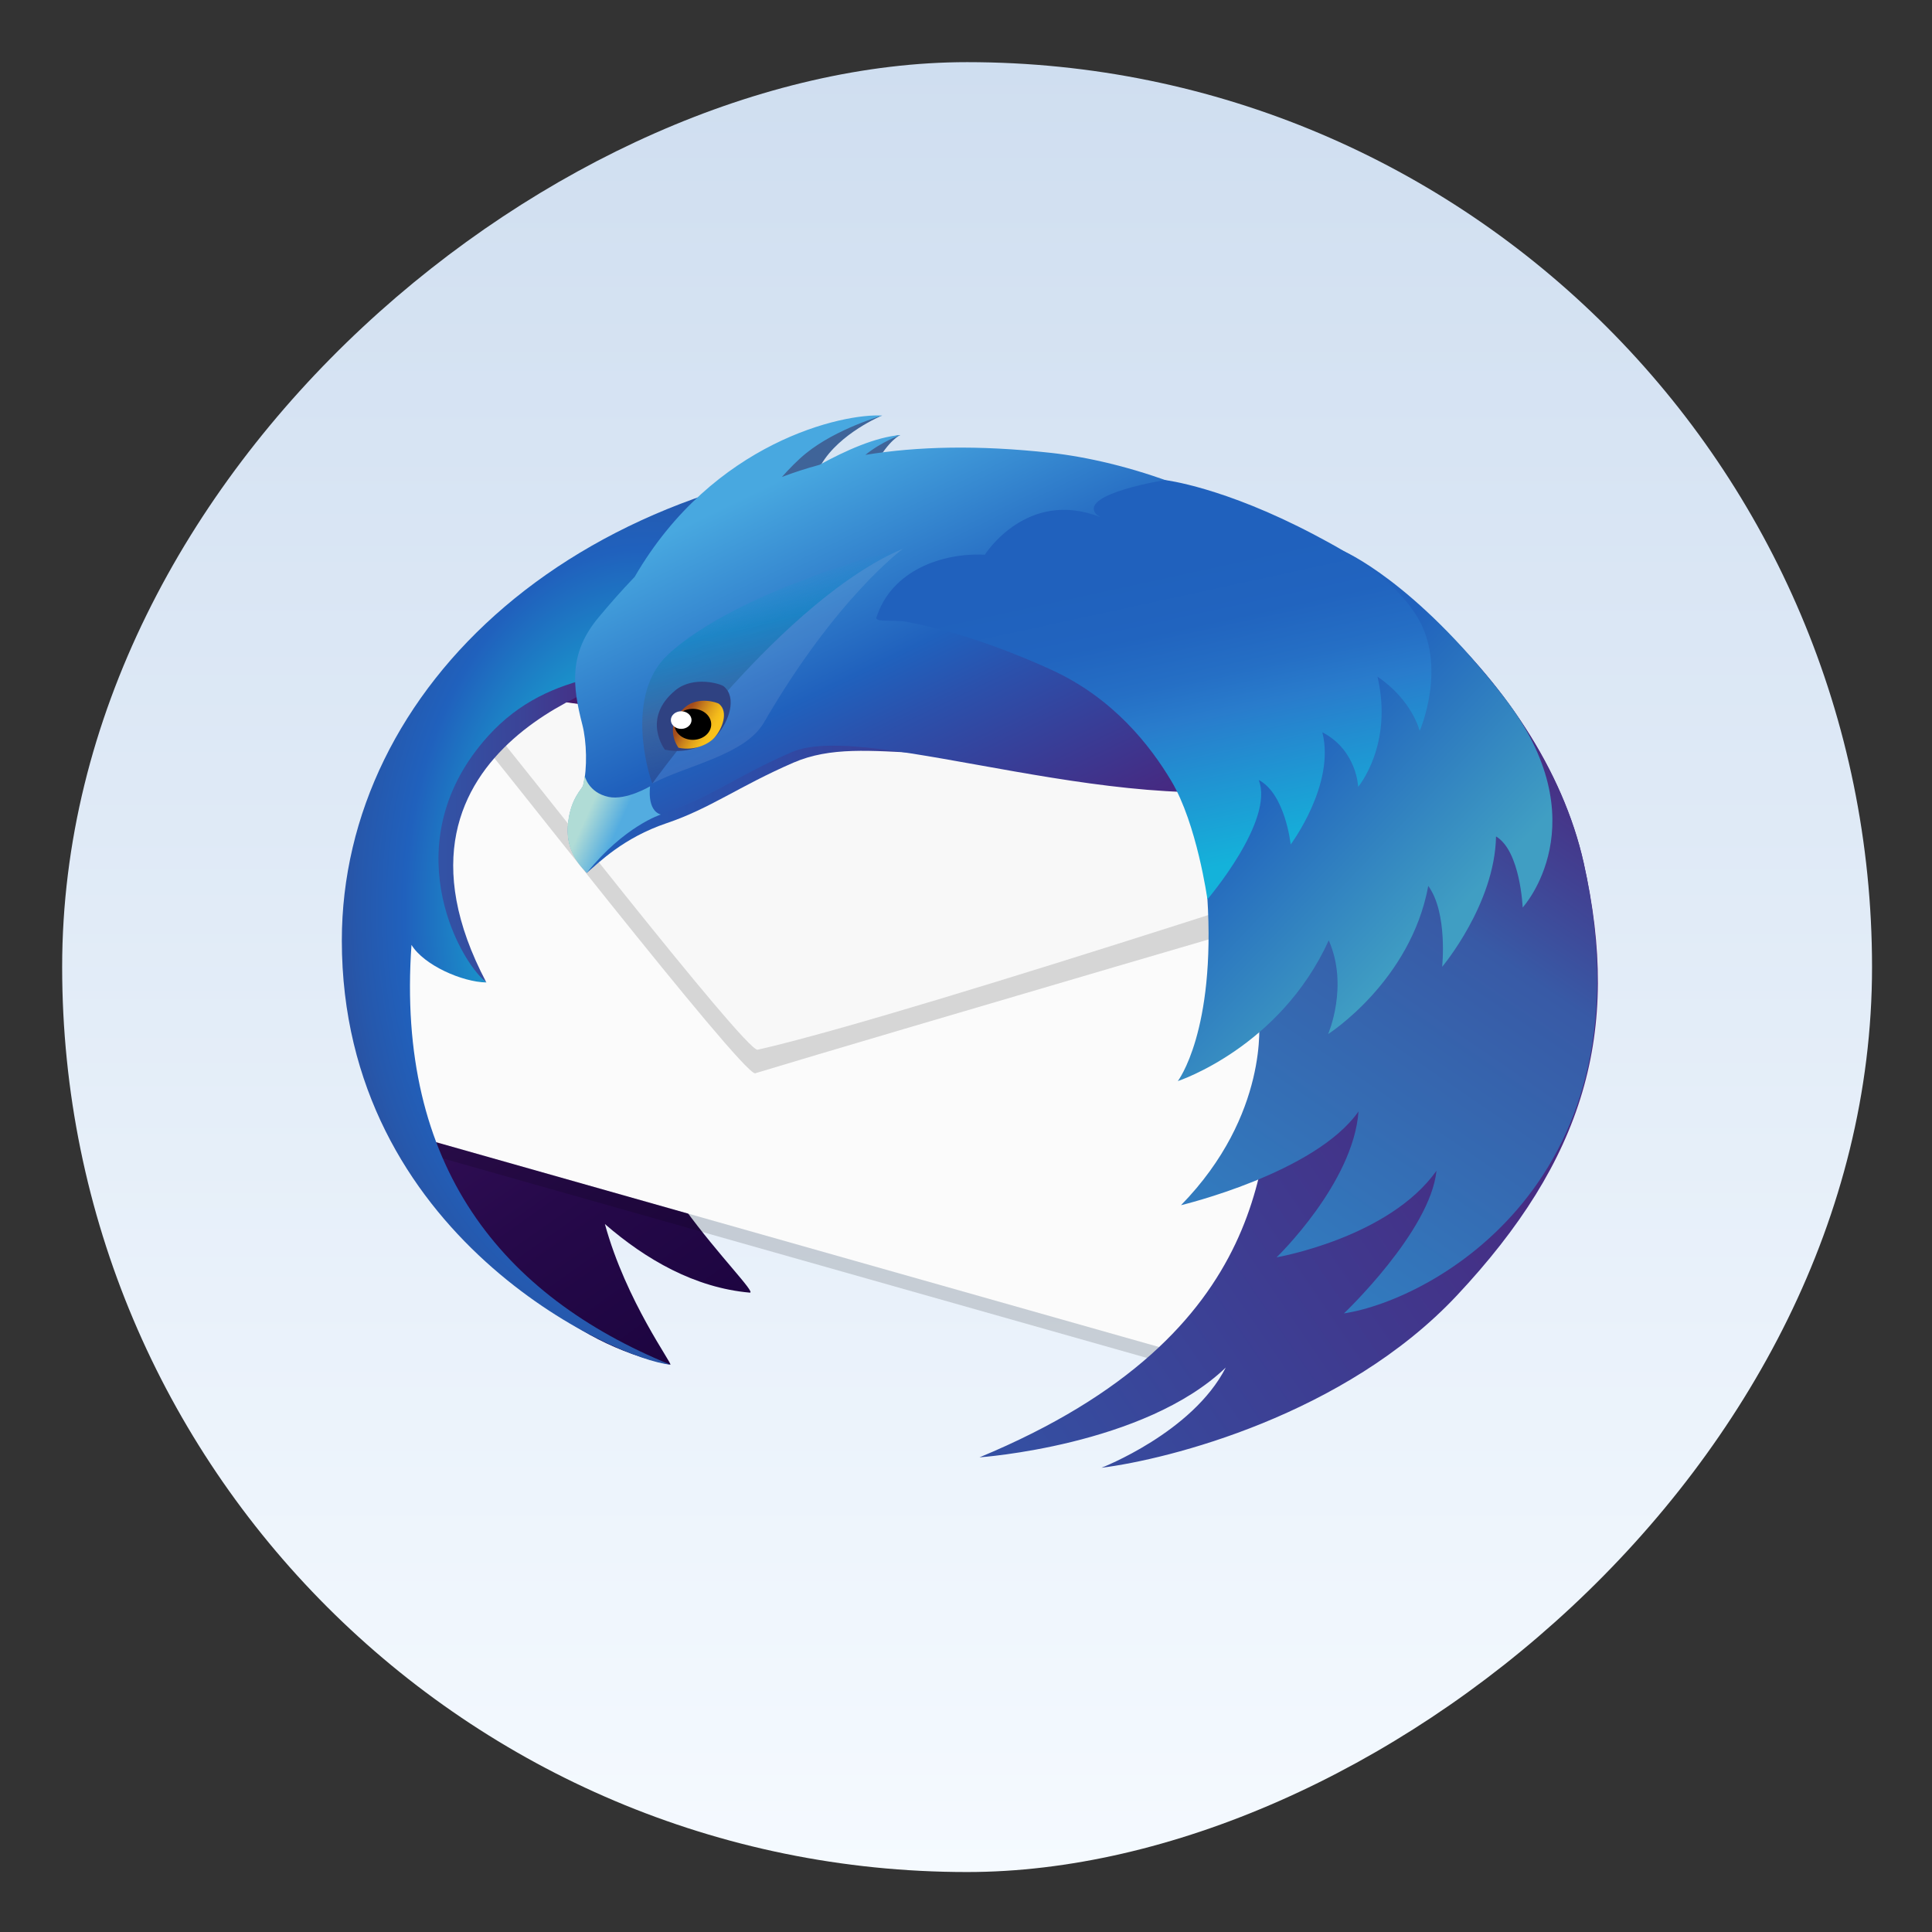 <?xml version="1.0" encoding="UTF-8" standalone="no"?>
<!-- Created with Inkscape (http://www.inkscape.org/) -->

<svg
   version="1.1"
   width="100%"
   height="100%"
   viewBox="0 0 512 512"
   id="svg2"
   sodipodi:docname="thunderbird.svg"
   inkscape:version="1.1 (c68e22c387, 2021-05-23)"
   xmlns:inkscape="http://www.inkscape.org/namespaces/inkscape"
   xmlns:sodipodi="http://sodipodi.sourceforge.net/DTD/sodipodi-0.dtd"
   xmlns:xlink="http://www.w3.org/1999/xlink"
   xmlns="http://www.w3.org/2000/svg"
   xmlns:svg="http://www.w3.org/2000/svg"
   xmlns:rdf="http://www.w3.org/1999/02/22-rdf-syntax-ns#"
   xmlns:cc="http://creativecommons.org/ns#"
   xmlns:dc="http://purl.org/dc/elements/1.1/">
  <rect x="0" y="0" width="512" height="512" fill="#333333" stroke="none"/>
  <sodipodi:namedview
     id="namedview39"
     pagecolor="#ffffff"
     bordercolor="#666666"
     borderopacity="1.0"
     inkscape:pageshadow="2"
     inkscape:pageopacity="0.0"
     inkscape:pagecheckerboard="0"
     showgrid="false"
     inkscape:zoom="0.85546874"
     inkscape:cx="195.79909"
     inkscape:cy="226.19178"
     inkscape:window-width="1366"
     inkscape:window-height="708"
     inkscape:window-x="0"
     inkscape:window-y="0"
     inkscape:window-maximized="1"
     inkscape:current-layer="svg2" />
  <defs
     id="defs4">
    <filter
       color-interpolation-filters="sRGB"
       id="7"
       x="-0.018"
       y="-0.018"
       width="1.036"
       height="1.036">
      <feGaussianBlur
         id="feGaussianBlur7"
         stdDeviation="3.772" />
    </filter>
    <linearGradient
       y1="19.564"
       x2="0"
       y2="504.02"
       id="8"
       gradientUnits="userSpaceOnUse">
      <stop
         id="stop10"
         style="stop-color:#f3f3f3;stop-opacity:1"
         offset="0" />
      <stop
         id="stop12"
         style="stop-color:#eeeeee;stop-opacity:1"
         offset="0.5" />
      <stop
         id="stop14"
         style="stop-color:#ebebeb;stop-opacity:1"
         offset="1" />
    </linearGradient>
    <linearGradient
       x1="257"
       x2="362"
       id="5"
       xlink:href="#0"
       gradientUnits="userSpaceOnUse"
       gradientTransform="matrix(1.028,0,0,1.462,-383.737,-115.702)" />
    <linearGradient
       x1="257"
       x2="362"
       id="6"
       xlink:href="#0"
       gradientUnits="userSpaceOnUse"
       gradientTransform="matrix(1.038,0,0,1.462,-467.249,-124.14)" />
    <linearGradient
       x1="257"
       x2="362"
       id="4"
       xlink:href="#0"
       gradientUnits="userSpaceOnUse"
       gradientTransform="matrix(1.028,0,0,1.462,-610.004,-127.971)" />
    <linearGradient
       x1="257"
       x2="362"
       id="3"
       xlink:href="#0"
       gradientUnits="userSpaceOnUse"
       gradientTransform="matrix(1.038,0,0,1.462,-427.092,-112.11)" />
    <linearGradient
       id="0">
      <stop
         id="stop21"
         style="stop-color:#000000;stop-opacity:1"
         offset="0" />
      <stop
         id="stop23"
         style="stop-color:#ffffff;stop-opacity:1"
         offset="1" />
    </linearGradient>
    <linearGradient
       x1="257"
       x2="362"
       id="2"
       xlink:href="#0"
       gradientUnits="userSpaceOnUse"
       gradientTransform="matrix(1.038,0,0,1.462,-467.249,-112.11)" />
    <linearGradient
       x1="257"
       x2="362"
       id="1"
       xlink:href="#0"
       gradientUnits="userSpaceOnUse"
       gradientTransform="matrix(1.038,0,0,1.462,-467.253,-112.11)" />
    <linearGradient
       id="SVGID_3_"
       gradientUnits="userSpaceOnUse"
       x1="212.132"
       x2="284.116"
       y1="189.196"
       y2="261.18">
      <stop
         offset="0"
         stop-color="#ebeff0"
         id="stop12-3" />
      <stop
         offset="1"
         stop-color="#e3e5e4"
         id="stop14-6" />
    </linearGradient>
    <linearGradient
       gradientTransform="matrix(0.692,0,0,0.676,117.88,177.07)"
       gradientUnits="userSpaceOnUse"
       y2="516.46"
       x2="409.49"
       y1="542.8"
       x1="409.57"
       id="0-7">
      <stop
         stop-color="#e54141"
         id="stop2" />
      <stop
         offset="1"
         stop-color="#ffbd00"
         id="stop4" />
    </linearGradient>
    <linearGradient
       inkscape:collect="always"
       xlink:href="#a-3-5"
       id="linearGradient920"
       x1="38.5"
       y1="256"
       x2="473.5"
       y2="256"
       gradientUnits="userSpaceOnUse"
       gradientTransform="matrix(1.103,0,0,1.103,-538.56,-25.98)" />
    <linearGradient
       id="0-3"
       gradientUnits="userSpaceOnUse"
       y1="545.14"
       x2="0"
       y2="518.14">
      <stop
         stop-color="#a150c9"
         id="stop8" />
      <stop
         offset="1"
         stop-color="#e39aff"
         id="stop10-5" />
    </linearGradient>
    <linearGradient
       gradientUnits="userSpaceOnUse"
       gradientTransform="translate(484.929,-250.949)"
       y2="62"
       y1="2"
       x2="32"
       x1="32"
       id="a-3-5">
      <stop
         id="stop870"
         offset="0"
         stop-color="#f5faff" />
      <stop
         id="stop872"
         offset="1"
         stop-color="#cfdef0" />
    </linearGradient>
    <linearGradient
       gradientUnits="userSpaceOnUse"
       y2="533.06"
       x2="0"
       y1="541.16"
       id="1-9-6-36"
       gradientTransform="matrix(1.499,0,0,1.499,100.439,-473.615)">
      <stop
         stop-color="#0976da"
         id="stop52-7-7" />
      <stop
         offset="1"
         stop-color="#5de5f0"
         id="stop54-5-5" />
    </linearGradient>
    <linearGradient
       id="linearGradient-1"
       x1="93.545"
       x2="18.602"
       y1="104.29"
       y2="21.722"
       gradientTransform="scale(1.05,0.953)"
       gradientUnits="userSpaceOnUse">
      <stop
         stop-color="#130036"
         offset="0"
         id="stop9" />
      <stop
         stop-color="#18023B"
         offset=".23"
         id="stop11" />
      <stop
         stop-color="#26094A"
         offset=".512"
         id="stop13" />
      <stop
         stop-color="#3D1563"
         offset=".821"
         id="stop15" />
      <stop
         stop-color="#4E1D75"
         offset="1"
         id="stop17" />
    </linearGradient>
    <linearGradient
       id="linearGradient-2"
       x1="6.166"
       x2="34.739"
       y1="38.339"
       y2="38.339"
       gradientTransform="scale(0.817,1.223)"
       gradientUnits="userSpaceOnUse">
      <stop
         stop-color="#3156A8"
         offset="0"
         id="stop20" />
      <stop
         stop-color="#3351A4"
         offset=".247"
         id="stop22" />
      <stop
         stop-color="#3B4397"
         offset=".536"
         id="stop24" />
      <stop
         stop-color="#472C82"
         offset=".845"
         id="stop26" />
      <stop
         stop-color="#4E1D75"
         offset="1"
         id="stop28" />
    </linearGradient>
    <radialGradient
       id="radialGradient-3"
       cx="38.773"
       cy="42.032"
       r="55.952"
       gradientTransform="scale(0.75,1.334)"
       gradientUnits="userSpaceOnUse">
      <stop
         stop-color="#14CDDA"
         offset=".165"
         id="stop31" />
      <stop
         stop-color="#2061BD"
         offset=".548"
         id="stop33" />
      <stop
         stop-color="#2658AC"
         offset=".655"
         id="stop35" />
      <stop
         stop-color="#373F81"
         offset=".864"
         id="stop37" />
      <stop
         stop-color="#432D62"
         offset="1"
         id="stop39" />
    </radialGradient>
    <linearGradient
       id="linearGradient1008"
       x1="0.198"
       x2="58.433"
       y1="29.618"
       y2="29.618"
       gradientTransform="scale(1.242,0.805)"
       gradientUnits="userSpaceOnUse"
       xlink:href="#linearGradient-4" />
    <linearGradient
       id="linearGradient-4"
       x1="1.1634e-05"
       y1="0.5"
       y2="0.5">
      <stop
         stop-color="#2061BD"
         offset="0"
         id="stop43" />
      <stop
         stop-color="#2B51AC"
         offset=".185"
         id="stop45" />
      <stop
         stop-color="#442C84"
         offset=".683"
         id="stop47" />
      <stop
         stop-color="#4E1D75"
         offset=".941"
         id="stop49" />
    </linearGradient>
    <linearGradient
       id="linearGradient1138"
       x1="1.1634e-05"
       y1="0.5"
       y2="0.5">
      <stop
         stop-color="#2061BD"
         offset="0"
         id="stop1130" />
      <stop
         stop-color="#2B51AC"
         offset=".185"
         id="stop1132" />
      <stop
         stop-color="#442C84"
         offset=".683"
         id="stop1134" />
      <stop
         stop-color="#4E1D75"
         offset=".941"
         id="stop1136" />
    </linearGradient>
    <linearGradient
       id="linearGradient-5"
       x1="27.301"
       x2="69.007"
       y1="13.621"
       y2="65.202"
       gradientTransform="scale(1.193,0.838)"
       gradientUnits="userSpaceOnUse">
      <stop
         stop-color="#48A8E0"
         offset=".02"
         id="stop52" />
      <stop
         stop-color="#2061BD"
         offset=".388"
         id="stop54" />
      <stop
         stop-color="#2B51AC"
         offset=".497"
         id="stop56" />
      <stop
         stop-color="#442C84"
         offset=".789"
         id="stop58" />
      <stop
         stop-color="#4E1D75"
         offset=".941"
         id="stop60" />
    </linearGradient>
    <linearGradient
       id="linearGradient-6"
       x1="12.234"
       x2="135.44"
       y1="131.42"
       y2="16.994"
       gradientTransform="scale(0.791,1.264)"
       gradientUnits="userSpaceOnUse">
      <stop
         stop-color="#3156A8"
         offset=".379"
         id="stop63" />
      <stop
         stop-color="#4E1D75"
         offset="1"
         id="stop65" />
    </linearGradient>
    <linearGradient
       id="linearGradient-7"
       x1="55.196"
       x2="117.71"
       y1="118.27"
       y2="13.812"
       gradientTransform="scale(0.863,1.159)"
       gradientUnits="userSpaceOnUse">
      <stop
         stop-color="#29ABE2"
         offset="0"
         id="stop68" />
      <stop
         stop-color="#385AA6"
         offset=".773"
         id="stop70" />
      <stop
         stop-color="#414293"
         offset=".858"
         id="stop72" />
      <stop
         stop-color="#4E1D75"
         offset="1"
         id="stop74" />
    </linearGradient>
    <linearGradient
       id="linearGradient-8"
       x1="26.261"
       x2="29.51"
       y1="40.964"
       y2="42.493"
       gradientTransform="scale(0.904,1.106)"
       gradientUnits="userSpaceOnUse">
      <stop
         stop-color="#B0DCD6"
         offset="0"
         id="stop77" />
      <stop
         stop-color="#53ACE0"
         offset="1"
         id="stop79" />
    </linearGradient>
    <linearGradient
       id="linearGradient1016"
       x1="4.662"
       x2="0.735"
       y1="4.271"
       y2="2.403"
       gradientTransform="scale(1.5,0.666)"
       gradientUnits="userSpaceOnUse"
       xlink:href="#linearGradient-9" />
    <linearGradient
       id="linearGradient-9"
       x1="0.907"
       x2="0.105"
       y1="0.714"
       y2="0.332">
      <stop
         stop-color="#3092B9"
         offset="0"
         id="stop83" />
      <stop
         stop-color="#258DB6"
         offset=".22"
         id="stop85" />
      <stop
         stop-color="#1685B1"
         offset=".656"
         id="stop87" />
      <stop
         stop-color="#1082AF"
         offset="1"
         id="stop89" />
    </linearGradient>
    <linearGradient
       id="linearGradient-10"
       x1="40.854"
       x2="45.837"
       y1="18.208"
       y2="37.132"
       gradientTransform="scale(0.973,1.028)"
       gradientUnits="userSpaceOnUse">
      <stop
         stop-color="#1398D1"
         stop-opacity="0"
         offset=".007"
         id="stop92" />
      <stop
         stop-color="#1187C2"
         stop-opacity=".62"
         offset=".248"
         id="stop94" />
      <stop
         stop-color="#3F6499"
         stop-opacity=".71"
         offset=".642"
         id="stop96" />
      <stop
         stop-color="#2F4282"
         stop-opacity=".5"
         offset="1"
         id="stop98" />
    </linearGradient>
    <linearGradient
       id="linearGradient-11"
       x1="37.583"
       x2="34.781"
       y1="34.329"
       y2="32.799"
       gradientTransform="scale(0.953,1.049)"
       gradientUnits="userSpaceOnUse">
      <stop
         stop-color="#F9C21B"
         offset="0"
         id="stop101" />
      <stop
         stop-color="#F3BA1B"
         offset=".148"
         id="stop103" />
      <stop
         stop-color="#E3A41B"
         offset=".379"
         id="stop105" />
      <stop
         stop-color="#C9801C"
         offset=".663"
         id="stop107" />
      <stop
         stop-color="#A44E1C"
         offset=".988"
         id="stop109" />
      <stop
         stop-color="#A34C1C"
         offset="1"
         id="stop111" />
    </linearGradient>
    <linearGradient
       id="linearGradient-12"
       x1="130.82"
       x2="107.49"
       y1="49.677"
       y2="18.142"
       gradientTransform="scale(0.776,1.289)"
       gradientUnits="userSpaceOnUse">
      <stop
         stop-color="#409EC3"
         offset="0"
         id="stop114" />
      <stop
         stop-color="#2061BD"
         offset=".62"
         id="stop116" />
    </linearGradient>
    <linearGradient
       id="linearGradient-13"
       x1="81.894"
       x2="69.684"
       y1="53.868"
       y2="11.475"
       gradientTransform="scale(1.062,0.941)"
       gradientUnits="userSpaceOnUse">
      <stop
         stop-color="#14B2DA"
         offset="0"
         id="stop119" />
      <stop
         stop-color="#297CCC"
         offset=".403"
         id="stop121" />
      <stop
         stop-color="#256FC5"
         offset=".508"
         id="stop123" />
      <stop
         stop-color="#2164BF"
         offset=".649"
         id="stop125" />
      <stop
         stop-color="#2061BD"
         offset=".816"
         id="stop127" />
      <stop
         stop-color="#2061BD"
         offset=".984"
         id="stop129" />
    </linearGradient>
    <linearGradient
       inkscape:collect="always"
       xlink:href="#linearGradient-4"
       id="linearGradient1249"
       gradientUnits="userSpaceOnUse"
       gradientTransform="scale(1.242,0.805)"
       x1="0.198"
       y1="29.618"
       x2="58.433"
       y2="29.618" />
    <linearGradient
       inkscape:collect="always"
       xlink:href="#linearGradient-9"
       id="linearGradient1251"
       gradientUnits="userSpaceOnUse"
       gradientTransform="scale(1.5,0.666)"
       x1="4.662"
       y1="4.271"
       x2="0.735"
       y2="2.403" />
    <linearGradient
       inkscape:collect="always"
       xlink:href="#linearGradient-9"
       id="linearGradient1253"
       gradientUnits="userSpaceOnUse"
       gradientTransform="scale(1.5,0.666)"
       x1="4.662"
       y1="4.271"
       x2="0.735"
       y2="2.403" />
    <linearGradient
       inkscape:collect="always"
       xlink:href="#linearGradient-9"
       id="linearGradient1255"
       gradientUnits="userSpaceOnUse"
       gradientTransform="scale(1.5,0.666)"
       x1="4.662"
       y1="4.271"
       x2="0.735"
       y2="2.403" />
  </defs>
  <rect
     width="479.638"
     height="479.638"
     rx="239.819"
     x="-496.109"
     y="16.471"
     id="rect33"
     style="fill:url(#linearGradient920);fill-opacity:1;stroke-width:1.103"
     transform="rotate(-90)" />
  <g
     transform="matrix(2.739,0,0,2.334,90.59,110.097)"
     fill="none"
     fill-rule="evenodd"
     id="g197">
    <path
       d="M 92.952,17.465 C 85.816,12.804 76.69,11.295 71.654,10.768 c -5.391,-0.563 -10.072,-0.464 -14.19,0.14 -0.349,-0.005 -0.696,-0.018 -1.046,-0.018 -0.268,0 -0.532,0.012 -0.801,0.015 0.111,-0.135 0.187,-0.219 0.187,-0.219 0,0 -0.217,0.034 -0.642,0.227 -1.337,0.022 -2.668,0.068 -3.978,0.158 1.826,-2.002 3.322,-3.051 3.322,-3.051 0,0 -1.776,0.26 -5.015,3.196 -1.541,0.142 -3.062,0.33 -4.556,0.563 3.405,-4.607 6.966,-6.547 6.966,-6.547 0,0 -4.316,-0.878 -11.076,5.913 -0.566,0.569 -1.09,1.159 -1.597,1.758 -19.701,4.766 -33.799,17.488 -33.799,32.438 0,2.932 -0.9,6.156 0.07,9.377 -0.388,5.144 0.438,19.18 0.438,19.18 0,0 5.333,28.861 25.84,33.879 0.326,0.078 -4.285,-7.194 -6.324,-15.965 3.97,4.039 8.703,7.234 14.014,7.787 0.652,0.067 -3.034,-4.252 -6.262,-9.465 l 46.601,15.701 c 24.373,-10.469 21.536,-9.525 26.769,-15.194 11.529,-12.48 13.143,-19.561 10.238,-40.468 -1.964,-14.113 -12.38,-28.091 -23.86,-32.708 z"
       fill="url(#linearGradient-1)"
       id="path143"
       style="fill:url(#linearGradient-1)" />
    <polygon
       points="99.374,47.04 11.165,30.645 4.206,70.212 8.064,82.168 85.089,107.78 "
       fill="#fbfbfb"
       id="polygon145" />
    <g
       transform="translate(10.062,31.733)"
       fill="#999999"
       id="g149">
      <path
         d="m 1.32,0.259 c 0.386,0.831 0.272,1.028 0.032,1.028 -0.108,0 -0.242,-0.039 -0.368,-0.08 -0.125,-0.039 -0.243,-0.08 -0.319,-0.08 -0.213,0 -0.093,0.315 1.114,1.83 1.707,2.168 26.769,40.004 28.139,40.004 0.007,0 0.014,-7.74e-4 0.019,-0.003 11.668,-4.158 61.288,-21.189 61.288,-21.189 l -5.077,-7.395 -84.828,-14.116"
         fill="#000000"
         opacity="0.15"
         id="path147" />
    </g>
    <path
       d="m 12.109,31.062 c 0,0 0.374,1.935 2.107,4.077 1.722,2.161 24.856,37.189 26.017,36.88 15.154,-4.023 70.137,-25.429 70.137,-25.429 z"
       fill="#f8f8f8"
       id="path151" />
    <polygon
       points="9.137,82.526 9.396,84.237 83.153,108.76 82.338,106.86 "
       fill="#000000"
       opacity="0.15"
       id="polygon153" />
    <path
       d="m 28.396,29.425 c 0,0 -26.634,7.8 -14.413,34.955 0,0 -5.604,-5.131 -8.94,-11.691 -0.15,-0.293 5.562,-20.584 5.562,-20.584 z"
       fill="url(#linearGradient-2)"
       id="path155"
       style="fill:url(#linearGradient-2)" />
    <path
       d="m 13.983,64.38 c -2.316,-0.04 -6.038,-1.951 -7.244,-4.265 -1.508,25.146 8.751,39.83 25.038,47.661 -5.323,-0.61 -31.777,-14.57 -31.777,-48.164 0,-28.565 22.667,-54.097 58.138,-55.267 0.217,1.601 -17.585,5.617 -18.155,7.505 -0.884,2.939 -2.916,6.138 -4.628,8.703 -2.322,3.474 3.227,6.446 -0.851,7.382 -6.135,1.408 -14.319,0.628 -20.354,8.473 -9.072,11.792 -3.018,25.283 -0.166,27.971 z"
       fill="url(#radialGradient-3)"
       id="path157"
       style="fill:url(#radialGradient-3)" />
    <g
       transform="translate(21.671,4.644)"
       fill="url(#linearGradient1008)"
       id="g161"
       style="fill:url(#linearGradient1008)">
      <path
         d="M 45.77,0.622 C 22.799,-1.142 10.975,8.051 3.386,18.738 c -2.764,3.891 -2.462,7.463 -1.51,11.779 0.409,1.842 0.822,2.725 0.324,4.604 -0.275,1.036 -0.229,2.004 -0.57,2.615 -0.471,0.845 -1.073,1.768 -1.274,3.285 -0.503,3.789 0.838,4.995 1.676,6.27 1.194,-1.186 3.526,-3.976 7.73,-5.642 4.205,-1.666 6.972,-4.172 12.242,-6.861 7.2,-3.672 15.64,1.899 31.642,-3.344 4.924,-1.614 16.24,-18.377 18.927,-19.021 -7.481,-8.272 -20.208,-11.297 -26.803,-11.802 z"
         fill="url(#linearGradient1008)"
         id="path159"
         style="fill:url(#linearGradient1249)" />
    </g>
    <path
       d="m 52.265,0.015 c 0,0 -4.102,1.981 -5.888,5.561 4.125,-2.079 6.518,-3.215 7.65,-3.35 0,0 -1.084,0.525 -2.429,3.381 2.377,-0.761 3.195,-1.241 3.847,-1.248 0,0 -0.19,0.3 -0.363,3.15 -3.65,-1.183 -10.675,0.195 -14.412,2.535 -1.267,-6.758 11.594,-10.028 11.594,-10.028 z"
       fill="#3f6499"
       id="path163" />
    <path
       d="M 68.589,4.247 C 61.547,3.334 55.661,3.514 50.657,4.478 c 1.573,-1.508 3.395,-2.252 3.395,-2.252 -2.36,0.208 -5.305,1.749 -7.833,3.38 -1.274,0.406 -2.487,0.865 -3.637,1.377 0.704,-0.927 1.522,-1.919 2.323,-2.679 2.971,-2.826 7.385,-4.289 7.385,-4.289 -3.766,-0.276 -16.371,2.95 -23.956,18.312 -1.243,1.515 -2.403,3.068 -3.508,4.625 -2.853,4.018 -2.54,7.706 -1.556,12.162 0.419,1.903 0.497,4.941 0.083,6.904 -0.083,0.393 -1.163,1.409 -1.44,4.147 -0.296,2.905 0.741,4.333 1.763,5.513 3.632,-5.311 7.215,-6.364 7.215,-6.364 5.083,-2.083 7.199,-4.307 12.641,-7.083 7.435,-3.793 33.433,8.587 49.954,3.173 5.084,-1.666 -1.957,-23.306 0.818,-23.97 -7.726,-8.541 -18.944,-12.311 -25.714,-13.188 z"
       fill="url(#linearGradient-5)"
       id="path165"
       style="fill:url(#linearGradient-5)" />
    <path
       d="M 120.16,50.828 C 116.087,29.552 96.492,10.195 80.735,9.122 c -6.994,-0.476 -4.846,3.109 -9.222,4.475 -18.858,5.885 -19.146,9.32 -19.146,9.32 39.984,1.879 40.59,41.368 29.882,51.358 3.013,-0.703 6.28,-4.387 9.281,-10.17 -0.36,2.426 -0.669,5.403 -1.119,8.724 -1.371,10.134 0.405,31.305 -28.717,45.472 0,0 15.931,-1.302 23.83,-10.195 -3.213,7.388 -12.028,11.378 -12.028,11.378 6.487,-0.949 23.527,-5.977 34.382,-19.552 12.285,-15.366 15.98,-29.781 12.281,-49.105 z"
       fill="url(#linearGradient-6)"
       id="path167"
       style="fill:url(#linearGradient-6)" />
    <path
       d="m 81.193,89.671 c 0,0 12.99,-3.631 17.175,-10.646 -0.508,8.179 -7.926,16.565 -7.926,16.565 0,0 10.845,-2.195 15.469,-9.826 -0.602,6.887 -8.952,16.194 -8.952,16.194 8.536,-1.532 29.984,-15.08 23.199,-51.13 -4.007,-21.29 -23.668,-40.633 -39.426,-41.706 -6.994,-0.476 -4.846,3.109 -9.222,4.475 -18.856,5.885 -19.144,9.321 -19.144,9.321 39.984,1.879 50.609,22.806 29.882,50.8 3.013,-0.703 4.221,-2.359 6.485,-5.069 -7.74e-4,0 1.026,10.718 -7.541,21.023 z"
       fill="url(#linearGradient-7)"
       id="path169"
       style="fill:url(#linearGradient-7)" />
    <path
       d="m 29.826,42.107 c 0,0 -2.322,1.625 -4.004,1.21 -1.991,-0.488 -2.327,-2.417 -2.327,-2.417 -0.044,0.395 -0.094,0.776 -0.168,1.118 -0.083,0.393 -1.163,1.409 -1.44,4.147 -0.296,2.905 0.795,4.589 1.817,5.769 3.632,-5.311 7.161,-6.62 7.161,-6.62 -1.383,-0.483 -1.039,-3.208 -1.039,-3.208 z"
       fill="url(#linearGradient-8)"
       id="path171"
       style="fill:url(#linearGradient-8)" />
    <g
       transform="translate(79.719,8.514)"
       fill="url(#linearGradient1016)"
       opacity="0.6"
       id="g179"
       style="fill:url(#linearGradient1016)">
      <g
         fill="url(#linearGradient1016)"
         id="g177"
         style="fill:url(#linearGradient1255)">
        <g
           fill="url(#linearGradient1016)"
           opacity="0.2"
           id="g175"
           style="fill:url(#linearGradient1253)">
          <path
             d="m 0.745,0.557 c 0.544,-0.141 2.766,0.101 4.224,0.755 1.458,0.654 3.973,1.81 1.961,2.313 -2.012,0.503 -3.169,-0.302 -4.174,-1.156 -1.005,-0.854 -3.369,-1.56 -2.012,-1.912 z"
             fill="url(#linearGradient1016)"
             id="path173"
             style="fill:url(#linearGradient1251)" />
        </g>
      </g>
    </g>
    <path
       d="m 30.043,41.79 c 0,0 12.74,-20.994 24.257,-26.659 1.07,-0.538 -15.946,4.523 -22.794,12.081 -4.07,4.492 -1.916,13.288 -1.463,14.579 z"
       fill="url(#linearGradient-10)"
       id="path181"
       style="fill:url(#linearGradient-10)" />
    <path
       d="m 30.043,41.79 c 0.012,-0.008 0.025,-0.015 0.037,-0.022 3.294,-2.035 8.939,-3.207 10.759,-6.897 7.006,-14.206 13.461,-19.74 13.461,-19.74 -11.517,5.665 -24.257,26.659 -24.257,26.659 z"
       fill="#f2f2f2"
       opacity="0.1"
       id="path183" />
    <path
       d="m 31.255,37.95 c 0,0 -2.296,-3.522 1.01,-6.735 1.744,-1.693 4.389,-0.752 4.695,-0.448 1.301,1.29 0.483,4.014 -0.688,5.555 -0.662,0.868 -2.588,2.219 -5.017,1.628 z"
       fill="#2f4282"
       id="path185" />
    <path
       d="m 32.57,37.731 c 0,0 -1.587,-2.436 0.7,-4.655 1.204,-1.169 3.032,-0.519 3.244,-0.31 0.899,0.892 0.333,2.774 -0.476,3.838 -0.457,0.602 -1.789,1.536 -3.467,1.127 z"
       fill="url(#linearGradient-11)"
       id="path187"
       style="fill:url(#linearGradient-11)" />
    <path
       d="m 35.738,35.133 c -0.036,0.973 -0.859,1.733 -1.84,1.7 -0.982,-0.034 -1.752,-0.849 -1.716,-1.823 0.035,-0.973 0.858,-1.733 1.841,-1.699 0.98,0.033 1.748,0.849 1.714,1.822 z"
       fill="#000000"
       id="path189" />
    <circle
       cx="32.835"
       cy="34.588"
       r="1"
       fill="#ffffff"
       id="circle191" />
    <path
       d="M 112.45,31.991 C 103.73,18.716 96.82,15.343 96.82,15.343 c 0,0 0.317,9.67 5.159,14.334 0.553,0.532 -5.794,-4.149 -5.794,-4.149 0,0 -1.357,4.467 1.753,9.601 -0.903,-1.2 -1.502,-1.655 -1.502,-1.655 0,0 -5.86,2.702 -7.59,6.451 -0.893,-1.686 -1.563,-2.679 -1.563,-2.679 0,0 -4.053,8.089 -3.543,17.467 0.829,15.249 -2.856,20.867 -2.856,20.867 0,0 9.87,-3.787 14.603,-15.978 1.955,5.183 -0.06,10.639 -0.06,10.639 0,0 7.975,-5.959 9.69,-16.82 1.901,3.066 1.342,9.185 1.342,9.185 0,0 5.09,-7.087 5.214,-14.805 2.359,1.645 2.577,8.07 2.577,8.07 0,0 7.547,-9.649 -1.802,-23.879 z"
       fill="url(#linearGradient-12)"
       id="path193"
       style="fill:url(#linearGradient-12)" />
    <path
       d="m 103.97,22.715 c -2.279,-4.247 -6.3,-6.953 -9.835,-9.144 -8.813,-5.465 -14.481,-6.232 -14.481,-6.232 0,0 -8.133,1.512 -6.737,3.775 0.072,0.116 0.239,0.263 0.477,0.432 -7.135,-3.286 -11.182,4.27 -11.182,4.27 -4.077,-0.248 -9.041,1.759 -10.488,7.135 -0.15,0.558 1.826,0.244 2.843,0.465 5.944,1.292 11.54,4.094 14.111,5.479 5.981,3.222 9.529,8.587 11.579,12.612 2.478,4.869 3.491,13.436 3.491,13.436 0,0 6.521,-8.959 4.963,-13.558 2.583,1.604 3.093,7.328 3.093,7.328 0,0 4.347,-6.809 3.063,-12.741 3.354,2.044 3.466,6.201 3.466,6.201 0,0 3.415,-4.739 1.871,-12.513 3.374,2.683 4.081,6.159 4.081,6.159 0,0 2.758,-7.379 -0.315,-13.105 z"
       fill="url(#linearGradient-13)"
       id="path195"
       style="fill:url(#linearGradient-13)" />
  </g>
</svg>
